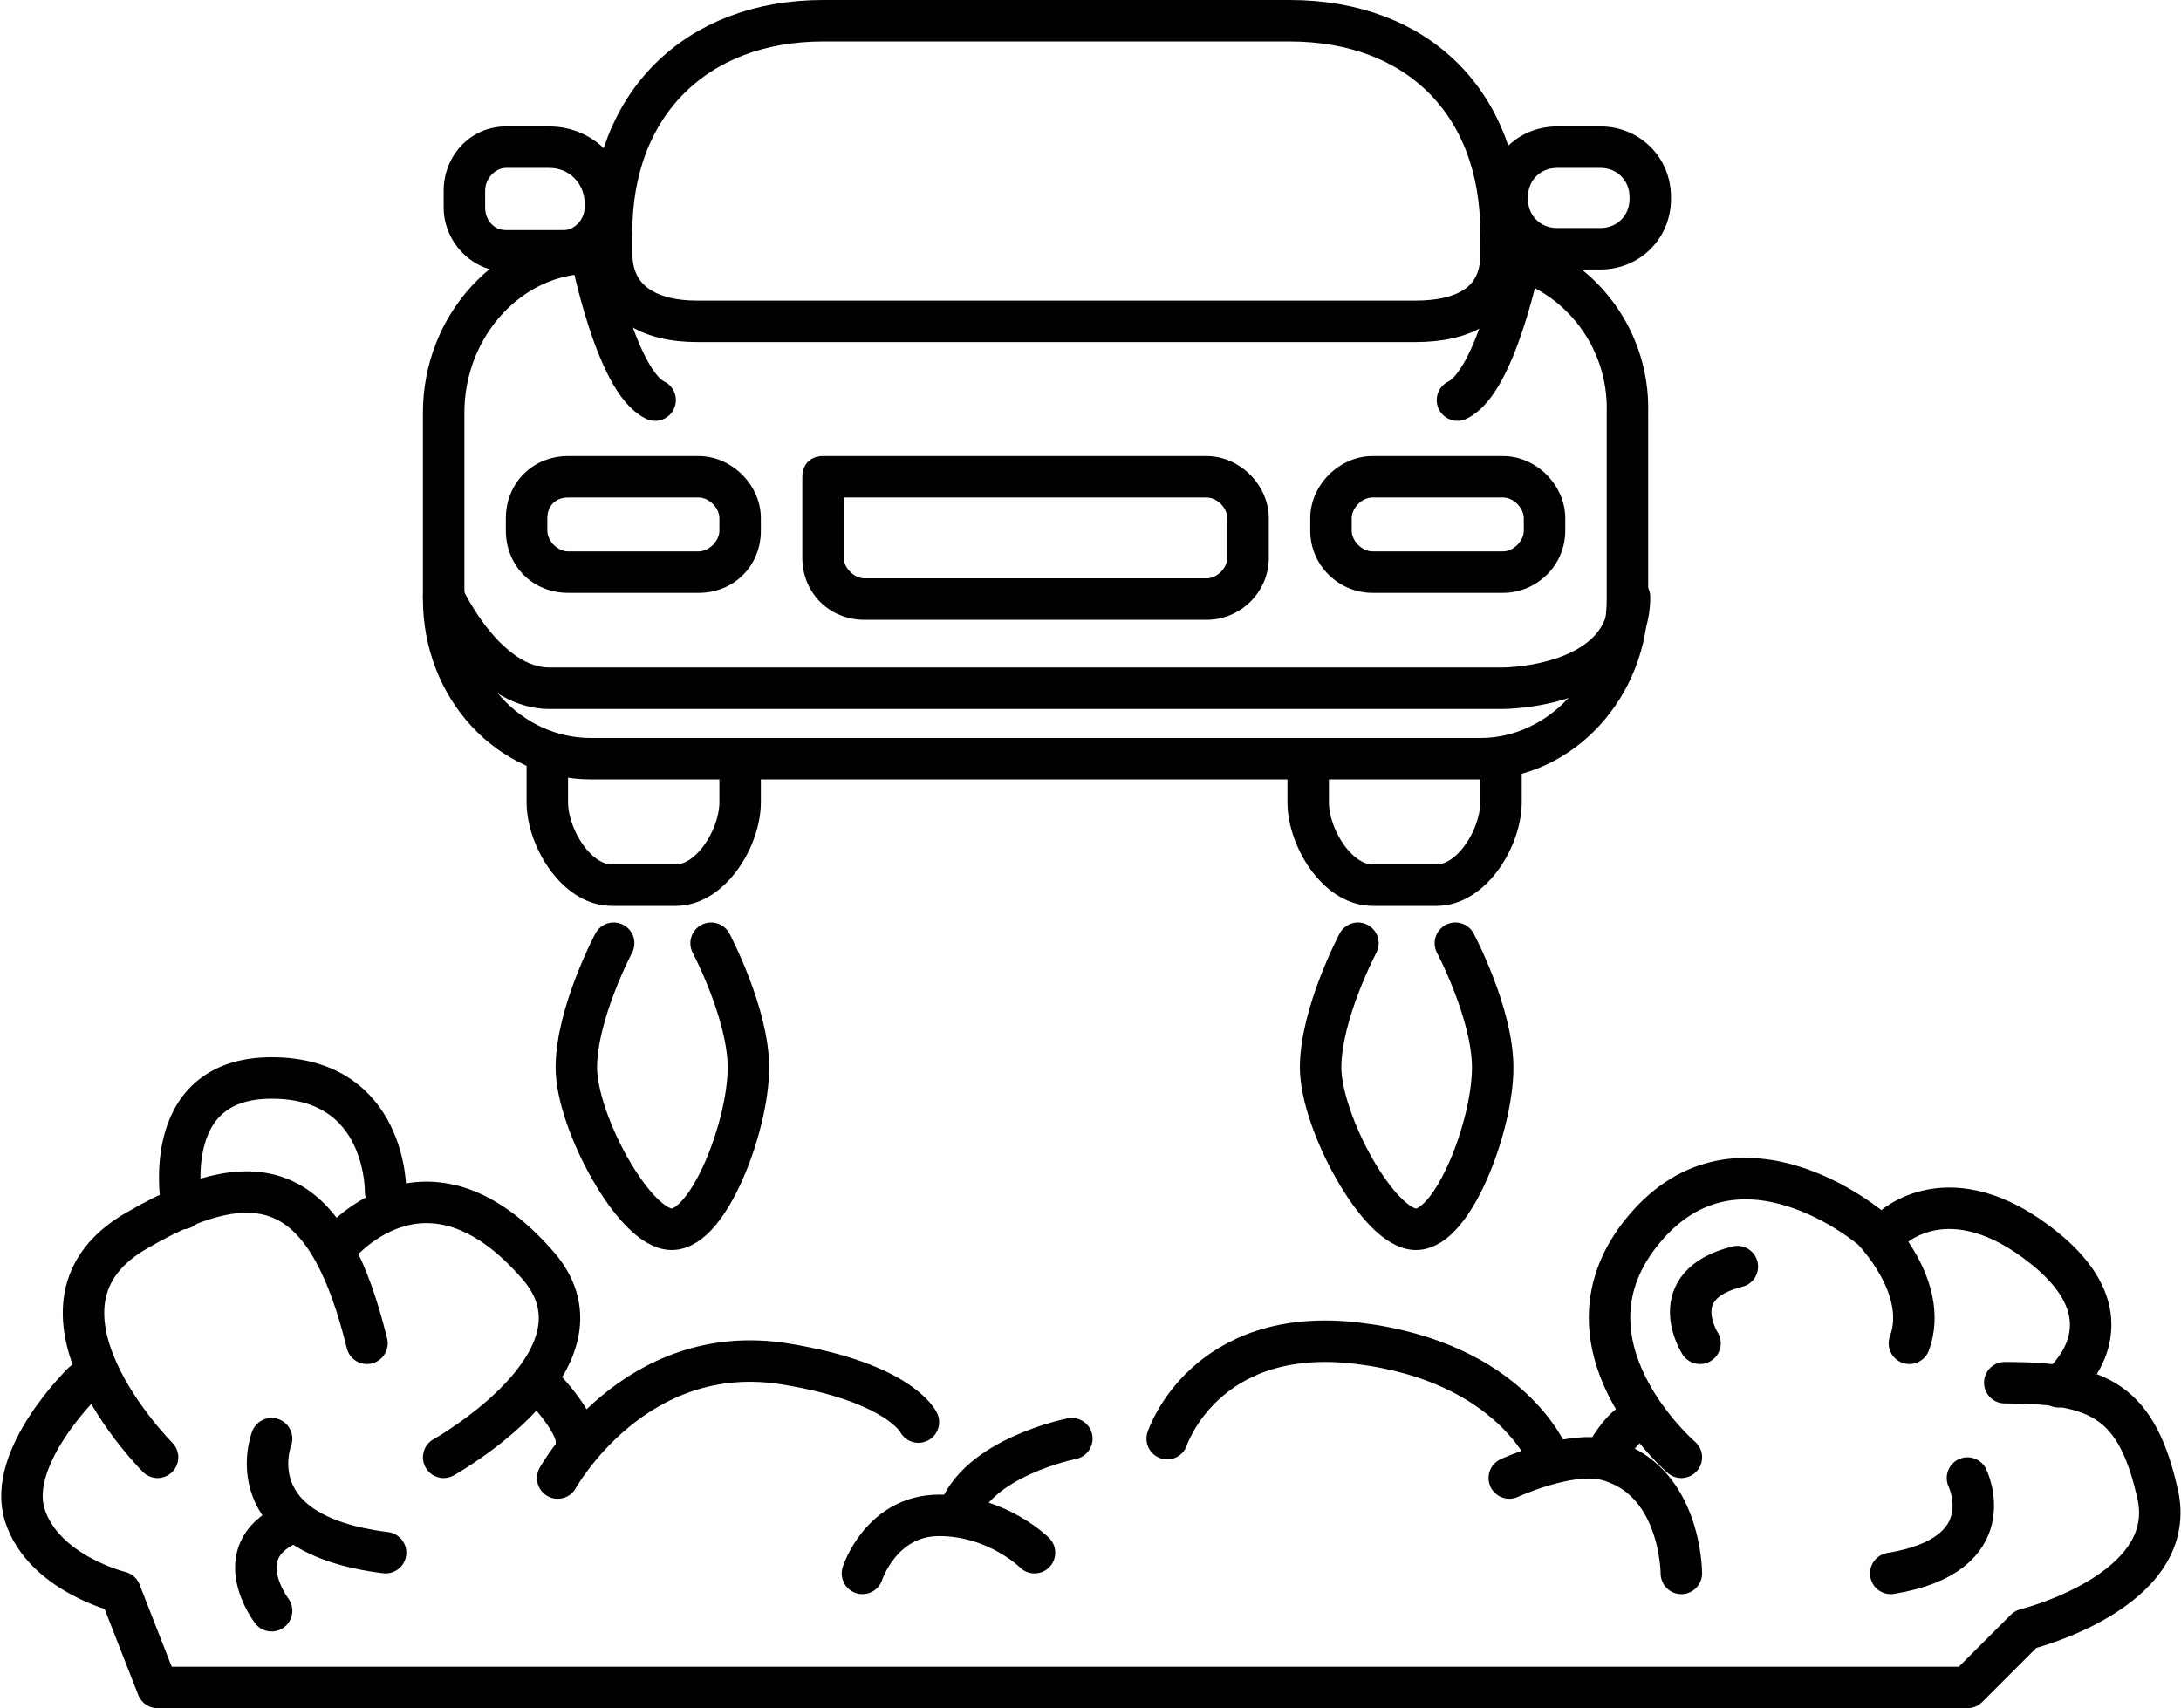 <?xml version="1.0" encoding="utf-8"?>
<!-- Generator: Adobe Illustrator 21.0.2, SVG Export Plug-In . SVG Version: 6.00 Build 0)  -->
<svg version="1.1" id="Layer_1" xmlns="http://www.w3.org/2000/svg" xmlns:xlink="http://www.w3.org/1999/xlink" x="0px" y="0px"
	 width="105.2px" height="82.4px" viewBox="0 0 105.2 82.4" style="enable-background:new 0 0 105.2 82.4;" xml:space="preserve">
<style type="text/css">
	.st0{fill:none;stroke:#000000;stroke-width:2;stroke-miterlimit:10;}
	.st1{fill:none;stroke:#000000;stroke-width:2;stroke-linecap:round;stroke-miterlimit:10;}
	.st2{fill:none;stroke:#000000;stroke-width:2;stroke-linecap:round;stroke-linejoin:round;stroke-miterlimit:10;}
</style>
<g>
	<g>
		<path class="st0" d="M72.4,12.3c0,2.4-1.9,3.2-4.1,3.2H33.6c-2.2,0-4.1-0.9-4.1-3.3h-1c-3.9,0-7.1,3.5-7.1,7.7v9
			c0,4.3,3.2,7.7,7.1,7.7h42.9c3.9,0,7.1-3.5,7.1-7.7v-9C78.6,16.1,75.9,12.9,72.4,12.3z"/>
		<path class="st1" d="M29.5,11.2L29.5,11.2C29.5,5,33.6,1,39.7,1h22.5c6.2,0,10.2,4,10.2,10.2v0"/>
		<g>
			<path d="M26.5,8.1c1,0,1.7,0.8,1.7,1.7V10c0,0.6-0.5,1.1-1,1.1h-2.8c-0.6,0-1-0.5-1-1.1V9.2c0-0.6,0.5-1.1,1-1.1H26.5 M26.5,6.1
				h-2.1c-1.7,0-3,1.4-3,3.1V10c0,1.7,1.4,3.1,3,3.1h2.8c1.7,0,3-1.4,3-3.1V9.8C30.3,7.8,28.6,6.1,26.5,6.1L26.5,6.1z"/>
		</g>
		<g>
			<path d="M77.2,8.1c0.8,0,1.4,0.6,1.4,1.4v0.1c0,0.8-0.6,1.4-1.4,1.4h-2.1c-0.8,0-1.4-0.6-1.4-1.4V9.5c0-0.8,0.6-1.4,1.4-1.4H77.2
				 M77.2,6.1h-2.1c-1.9,0-3.4,1.5-3.4,3.4v0.1c0,1.9,1.5,3.4,3.4,3.4h2.1c1.9,0,3.4-1.5,3.4-3.4V9.5C80.6,7.6,79.1,6.1,77.2,6.1
				L77.2,6.1z"/>
		</g>
		<g>
			<path d="M33.7,24c0.5,0,1,0.5,1,1v0.6c0,0.5-0.5,1-1,1h-6.3c-0.5,0-1-0.5-1-1V25c0-0.6,0.4-1,1-1H33.7 M33.7,22h-6.3
				c-1.7,0-3,1.3-3,3v0.6c0,1.7,1.3,3,3,3h6.3c1.7,0,3-1.3,3-3V25C36.7,23.4,35.3,22,33.7,22L33.7,22z"/>
		</g>
		<g>
			<path d="M72.5,24c0.5,0,1,0.5,1,1v0.6c0,0.5-0.5,1-1,1h-6.3c-0.5,0-1-0.5-1-1V25c0-0.5,0.5-1,1-1H72.5 M72.5,22h-6.3
				c-1.6,0-3,1.4-3,3v0.6c0,1.7,1.4,3,3,3h6.3c1.6,0,3-1.3,3-3V25C75.5,23.4,74.1,22,72.5,22L72.5,22z"/>
		</g>
		<g>
			<path d="M58.2,24c0.5,0,1,0.5,1,1v1.9c0,0.5-0.5,1-1,1H41.7c-0.5,0-1-0.5-1-1V24H58.2 M58.2,22H39.7c-0.6,0-1,0.4-1,1v3.9
				c0,1.7,1.3,3,3,3h16.5c1.6,0,3-1.3,3-3V25C61.2,23.4,59.8,22,58.2,22L58.2,22z"/>
		</g>
		<path class="st1" d="M21.4,28.8c0,0,2,4.4,5.1,4.4c3.7,0,1,0,46,0c0,0,6.1,0,6.1-4.4"/>
		<path class="st2" d="M35.7,36.7v2c0,1.7-1.4,4-3.1,4h-3.1c-1.7,0-3.1-2.3-3.1-4v-2"/>
		<path class="st2" d="M72.4,36.7v2c0,1.7-1.4,4-3.1,4h-3.1c-1.7,0-3.1-2.3-3.1-4v-2"/>
		<path class="st2" d="M28.5,12.2c0,0,1.2,6.2,3.1,7.1"/>
		<path class="st2" d="M73.4,12.2c0,0-1.2,6.2-3.1,7.1"/>
	</g>
	<path class="st2" d="M29.6,45.5c0,0-1.8,3.4-1.8,6c0,2.6,2.8,7.8,4.6,7.8c1.8,0,3.7-5,3.7-7.8c0-2.6-1.8-6-1.8-6"/>
	<path class="st2" d="M65.5,45.5c0,0-1.8,3.4-1.8,6c0,2.6,2.8,7.8,4.6,7.8c1.8,0,3.7-5,3.7-7.8c0-2.6-1.8-6-1.8-6"/>
	<g>
		<path class="st2" d="M96.7,66.7c4.6,0,6.4,0.9,7.4,5.5c0.9,4.6-6.4,6.4-6.4,6.4l-2.8,2.8H7.6l-1.8-4.6c0,0-3.7-0.9-4.6-3.7
			c-0.9-2.8,2.8-6.4,2.8-6.4"/>
		<path class="st2" d="M7.6,70.3c0,0-7.4-7.4-0.9-11c6.2-3.6,9.2-1.8,11,5.5"/>
		<path class="st2" d="M13.1,69.4c0,0-1.8,4.6,5.5,5.5"/>
		<path class="st2" d="M13.1,77.7c0,0-2.3-3,1.1-4.3"/>
		<path class="st2" d="M8.8,58.3c0,0-1.3-6.3,4.3-6.3s5.5,5.5,5.5,5.5"/>
		<path class="st2" d="M16.2,60.2c0,0,4.3-5.5,9.8,0.9c3.8,4.5-4.6,9.2-4.6,9.2"/>
		<path class="st2" d="M26,66.7c0,0,1.8,1.8,1.8,2.8"/>
		<path class="st2" d="M26.9,71.3c0,0,3.7-6.7,11-5.5c5.5,0.9,6.4,2.8,6.4,2.8"/>
		<path class="st2" d="M41.6,75.9c0,0,0.9-2.8,3.7-2.8c2.8,0,4.6,1.8,4.6,1.8"/>
		<path class="st2" d="M51.7,69.4c0,0-4.6,0.9-5.5,3.7"/>
		<path class="st2" d="M56.3,69.4c0,0,1.8-5.5,9.2-4.6c7.4,0.9,9.2,5.5,9.2,5.5"/>
		<path class="st2" d="M81.1,75.9c0,0,0-4.6-3.7-5.5c-1.8-0.4-4.6,0.9-4.6,0.9"/>
		<path class="st2" d="M94.9,71.3c0,0,1.8,3.7-3.7,4.6"/>
		<path class="st2" d="M77.4,70.3c0,0,0.9-1.8,1.8-1.8"/>
		<path class="st2" d="M81.1,70.3c0,0-6.4-5.5-1.8-11s11,0,11,0s2.8,2.8,1.8,5.5"/>
		<path class="st2" d="M82,64.8c0,0-1.8-2.8,1.8-3.7"/>
		<path class="st2" d="M91.2,59.3c0,0,2.8-2.8,7.4,0.9s0.7,6.7,0.7,6.7"/>
	</g>
</g>
</svg>
